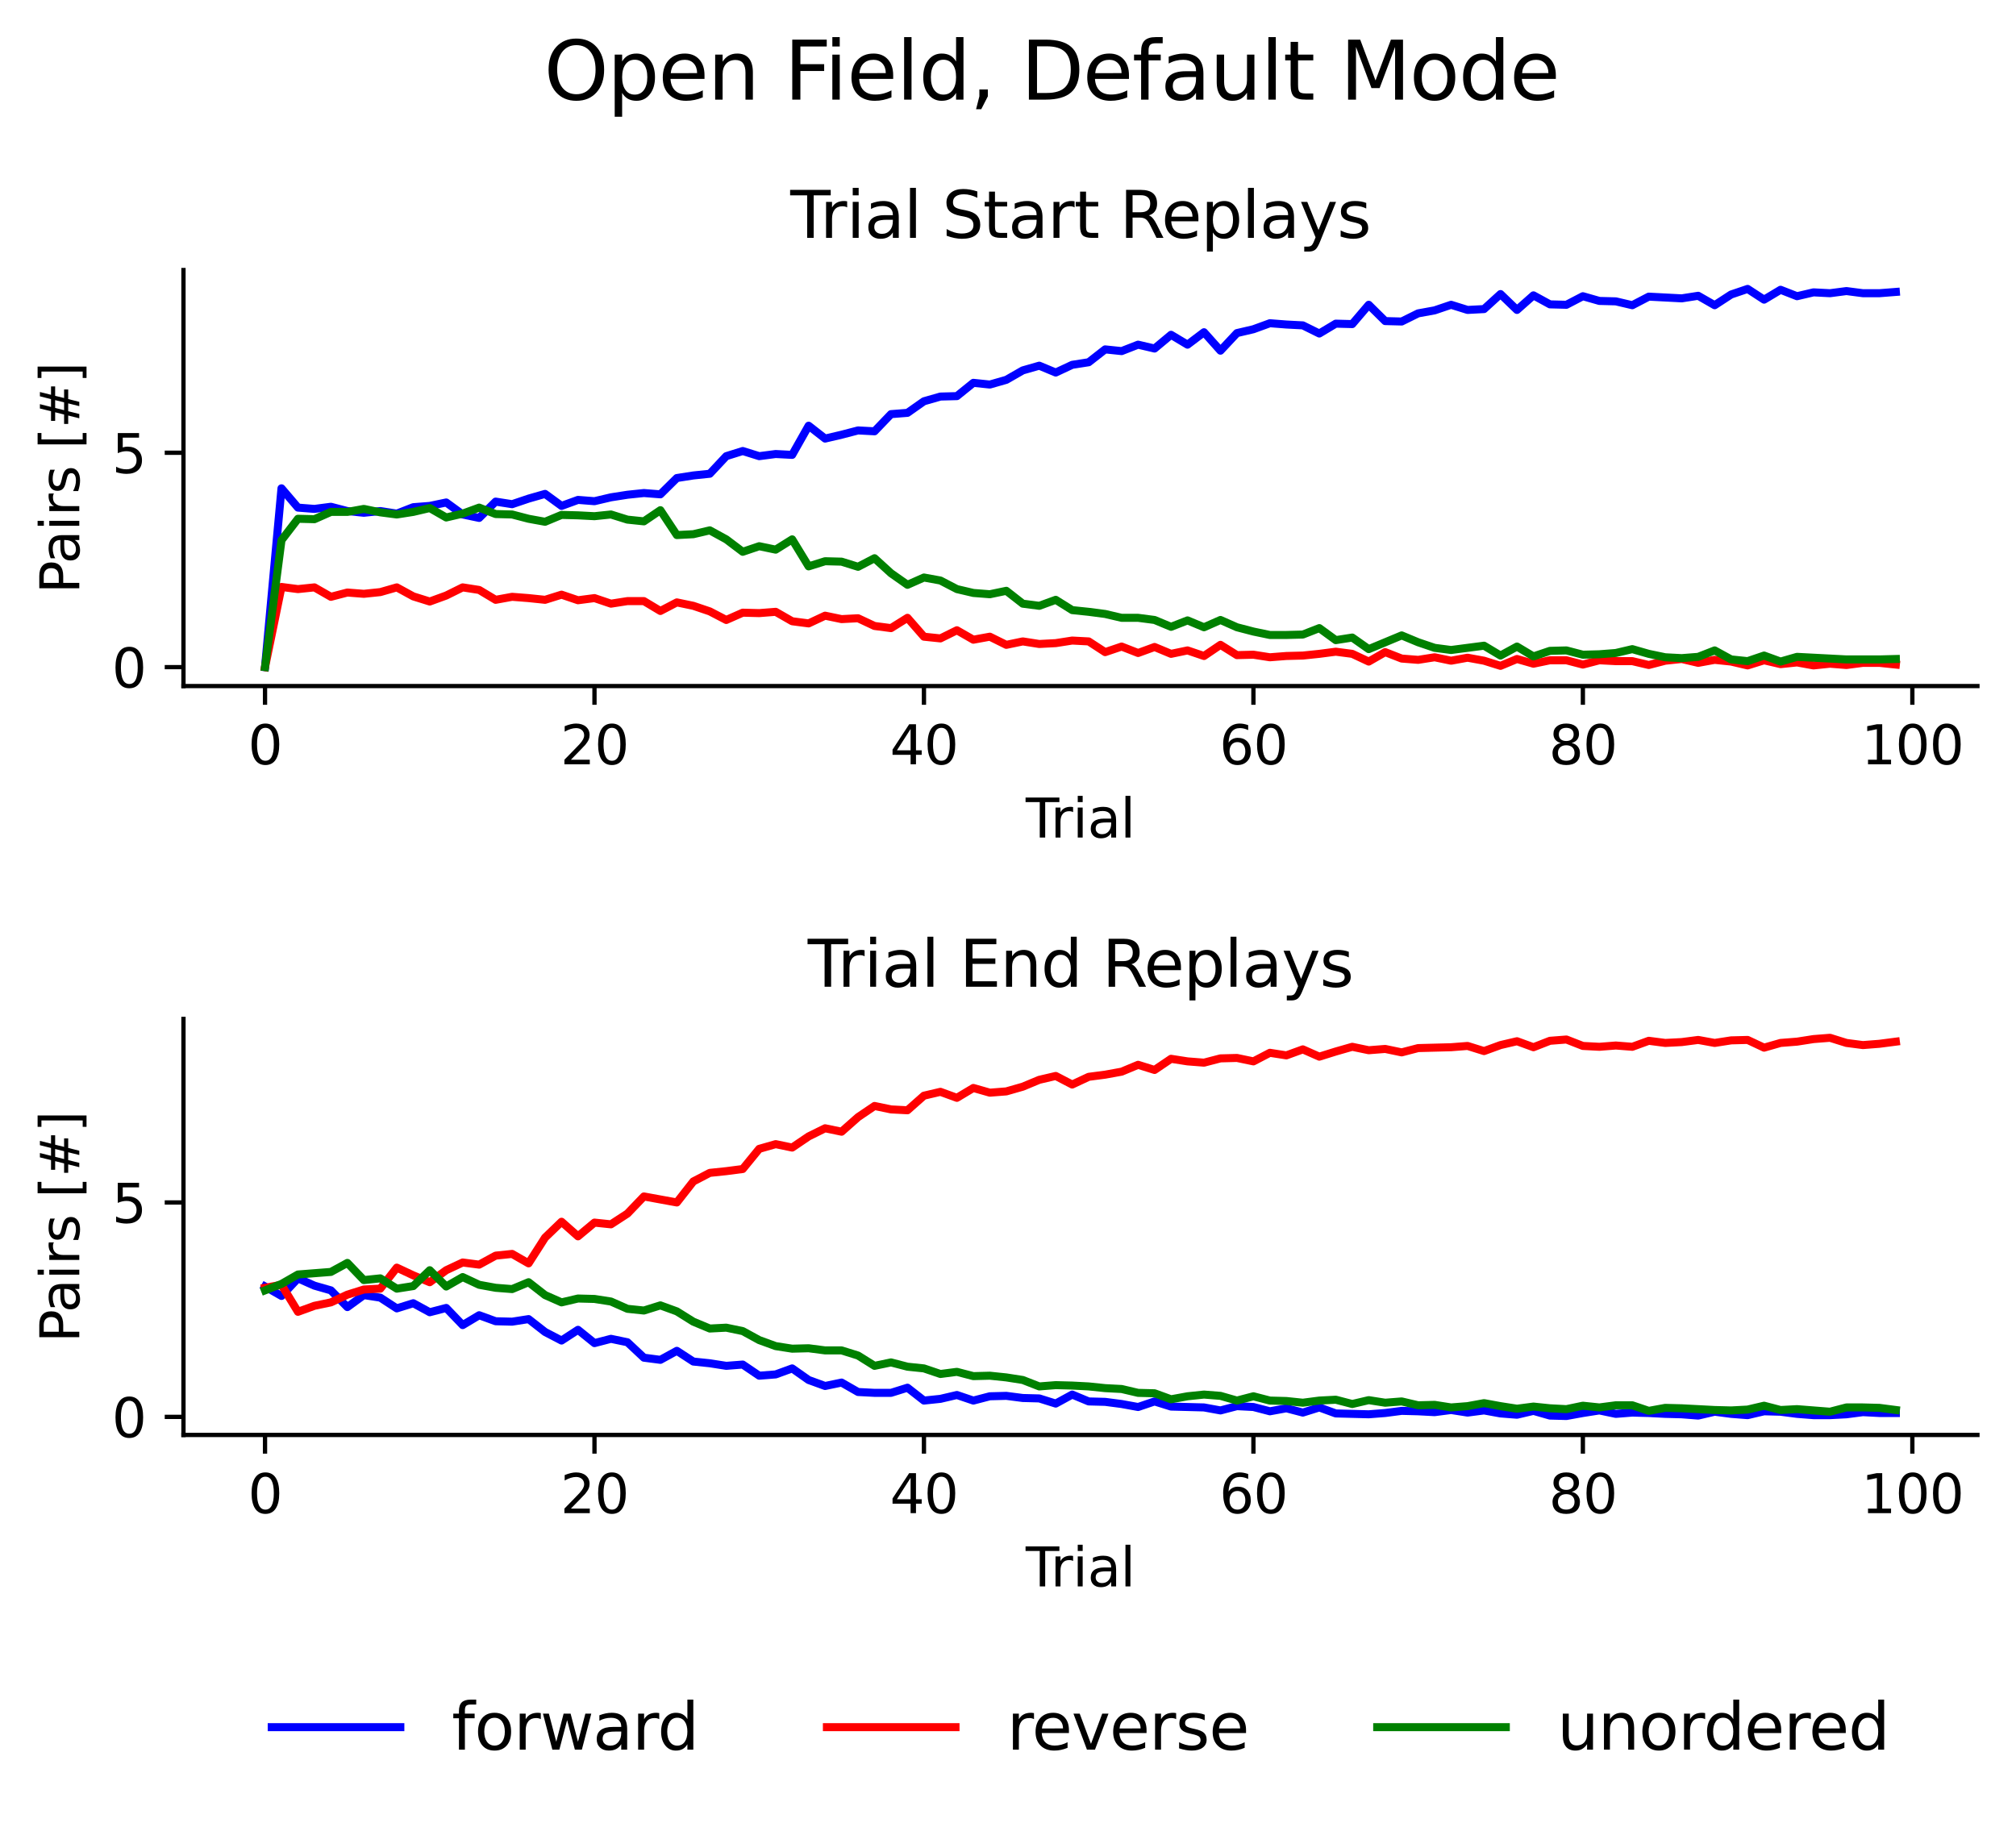 <?xml version="1.0" encoding="utf-8" standalone="no"?>
<!DOCTYPE svg PUBLIC "-//W3C//DTD SVG 1.1//EN"
  "http://www.w3.org/Graphics/SVG/1.1/DTD/svg11.dtd">
<svg height="341.082pt" version="1.1" viewBox="0 0 376.241 341.082" width="376.241pt" xmlns="http://www.w3.org/2000/svg" xmlns:xlink="http://www.w3.org/1999/xlink">
 <defs>
  <style type="text/css">*{stroke-linecap:butt;stroke-linejoin:round;}</style>
 </defs>
 <g id="figure_1">
  <g id="patch_1">
   <path d="M 0 341.082 
L 376.241 341.082 
L 376.241 0 
L 0 0 
z
" style="fill:none;"/>
  </g>
  <g id="axes_1">
   <g id="patch_2">
    <path d="M 34.241 128.057 
L 369.041 128.057 
L 369.041 50.4 
L 34.241 50.4 
z
" style="fill:none;"/>
   </g>
   <g id="matplotlib.axis_1">
    <g id="xtick_1">
     <g id="line2d_1">
      <defs>
       <path d="M 0 0 
L 0 3.5 
" id="m086c595d32" style="stroke:#000000;stroke-width:0.8;"/>
      </defs>
      <g>
       <use style="stroke:#000000;stroke-width:0.8;" x="49.459" xlink:href="#m086c595d32" y="128.057"/>
      </g>
     </g>
     <g id="text_1">
      <!-- 0 -->
      <g transform="translate(46.278 142.656)scale(0.1 -0.1)">
       <defs>
        <path d="M 2034 4250 
Q 1547 4250 1301 3770 
Q 1056 3291 1056 2328 
Q 1056 1369 1301 889 
Q 1547 409 2034 409 
Q 2525 409 2770 889 
Q 3016 1369 3016 2328 
Q 3016 3291 2770 3770 
Q 2525 4250 2034 4250 
z
M 2034 4750 
Q 2819 4750 3233 4129 
Q 3647 3509 3647 2328 
Q 3647 1150 3233 529 
Q 2819 -91 2034 -91 
Q 1250 -91 836 529 
Q 422 1150 422 2328 
Q 422 3509 836 4129 
Q 1250 4750 2034 4750 
z
" id="DejaVuSans-30" transform="scale(0.016)"/>
       </defs>
       <use xlink:href="#DejaVuSans-30"/>
      </g>
     </g>
    </g>
    <g id="xtick_2">
     <g id="line2d_2">
      <g>
       <use style="stroke:#000000;stroke-width:0.8;" x="110.946" xlink:href="#m086c595d32" y="128.057"/>
      </g>
     </g>
     <g id="text_2">
      <!-- 20 -->
      <g transform="translate(104.584 142.656)scale(0.1 -0.1)">
       <defs>
        <path d="M 1228 531 
L 3431 531 
L 3431 0 
L 469 0 
L 469 531 
Q 828 903 1448 1529 
Q 2069 2156 2228 2338 
Q 2531 2678 2651 2914 
Q 2772 3150 2772 3378 
Q 2772 3750 2511 3984 
Q 2250 4219 1831 4219 
Q 1534 4219 1204 4116 
Q 875 4013 500 3803 
L 500 4441 
Q 881 4594 1212 4672 
Q 1544 4750 1819 4750 
Q 2544 4750 2975 4387 
Q 3406 4025 3406 3419 
Q 3406 3131 3298 2873 
Q 3191 2616 2906 2266 
Q 2828 2175 2409 1742 
Q 1991 1309 1228 531 
z
" id="DejaVuSans-32" transform="scale(0.016)"/>
       </defs>
       <use xlink:href="#DejaVuSans-32"/>
       <use x="63.623" xlink:href="#DejaVuSans-30"/>
      </g>
     </g>
    </g>
    <g id="xtick_3">
     <g id="line2d_3">
      <g>
       <use style="stroke:#000000;stroke-width:0.8;" x="172.434" xlink:href="#m086c595d32" y="128.057"/>
      </g>
     </g>
     <g id="text_3">
      <!-- 40 -->
      <g transform="translate(166.072 142.656)scale(0.1 -0.1)">
       <defs>
        <path d="M 2419 4116 
L 825 1625 
L 2419 1625 
L 2419 4116 
z
M 2253 4666 
L 3047 4666 
L 3047 1625 
L 3713 1625 
L 3713 1100 
L 3047 1100 
L 3047 0 
L 2419 0 
L 2419 1100 
L 313 1100 
L 313 1709 
L 2253 4666 
z
" id="DejaVuSans-34" transform="scale(0.016)"/>
       </defs>
       <use xlink:href="#DejaVuSans-34"/>
       <use x="63.623" xlink:href="#DejaVuSans-30"/>
      </g>
     </g>
    </g>
    <g id="xtick_4">
     <g id="line2d_4">
      <g>
       <use style="stroke:#000000;stroke-width:0.8;" x="233.922" xlink:href="#m086c595d32" y="128.057"/>
      </g>
     </g>
     <g id="text_4">
      <!-- 60 -->
      <g transform="translate(227.559 142.656)scale(0.1 -0.1)">
       <defs>
        <path d="M 2113 2584 
Q 1688 2584 1439 2293 
Q 1191 2003 1191 1497 
Q 1191 994 1439 701 
Q 1688 409 2113 409 
Q 2538 409 2786 701 
Q 3034 994 3034 1497 
Q 3034 2003 2786 2293 
Q 2538 2584 2113 2584 
z
M 3366 4563 
L 3366 3988 
Q 3128 4100 2886 4159 
Q 2644 4219 2406 4219 
Q 1781 4219 1451 3797 
Q 1122 3375 1075 2522 
Q 1259 2794 1537 2939 
Q 1816 3084 2150 3084 
Q 2853 3084 3261 2657 
Q 3669 2231 3669 1497 
Q 3669 778 3244 343 
Q 2819 -91 2113 -91 
Q 1303 -91 875 529 
Q 447 1150 447 2328 
Q 447 3434 972 4092 
Q 1497 4750 2381 4750 
Q 2619 4750 2861 4703 
Q 3103 4656 3366 4563 
z
" id="DejaVuSans-36" transform="scale(0.016)"/>
       </defs>
       <use xlink:href="#DejaVuSans-36"/>
       <use x="63.623" xlink:href="#DejaVuSans-30"/>
      </g>
     </g>
    </g>
    <g id="xtick_5">
     <g id="line2d_5">
      <g>
       <use style="stroke:#000000;stroke-width:0.8;" x="295.409" xlink:href="#m086c595d32" y="128.057"/>
      </g>
     </g>
     <g id="text_5">
      <!-- 80 -->
      <g transform="translate(289.047 142.656)scale(0.1 -0.1)">
       <defs>
        <path d="M 2034 2216 
Q 1584 2216 1326 1975 
Q 1069 1734 1069 1313 
Q 1069 891 1326 650 
Q 1584 409 2034 409 
Q 2484 409 2743 651 
Q 3003 894 3003 1313 
Q 3003 1734 2745 1975 
Q 2488 2216 2034 2216 
z
M 1403 2484 
Q 997 2584 770 2862 
Q 544 3141 544 3541 
Q 544 4100 942 4425 
Q 1341 4750 2034 4750 
Q 2731 4750 3128 4425 
Q 3525 4100 3525 3541 
Q 3525 3141 3298 2862 
Q 3072 2584 2669 2484 
Q 3125 2378 3379 2068 
Q 3634 1759 3634 1313 
Q 3634 634 3220 271 
Q 2806 -91 2034 -91 
Q 1263 -91 848 271 
Q 434 634 434 1313 
Q 434 1759 690 2068 
Q 947 2378 1403 2484 
z
M 1172 3481 
Q 1172 3119 1398 2916 
Q 1625 2713 2034 2713 
Q 2441 2713 2670 2916 
Q 2900 3119 2900 3481 
Q 2900 3844 2670 4047 
Q 2441 4250 2034 4250 
Q 1625 4250 1398 4047 
Q 1172 3844 1172 3481 
z
" id="DejaVuSans-38" transform="scale(0.016)"/>
       </defs>
       <use xlink:href="#DejaVuSans-38"/>
       <use x="63.623" xlink:href="#DejaVuSans-30"/>
      </g>
     </g>
    </g>
    <g id="xtick_6">
     <g id="line2d_6">
      <g>
       <use style="stroke:#000000;stroke-width:0.8;" x="356.897" xlink:href="#m086c595d32" y="128.057"/>
      </g>
     </g>
     <g id="text_6">
      <!-- 100 -->
      <g transform="translate(347.353 142.656)scale(0.1 -0.1)">
       <defs>
        <path d="M 794 531 
L 1825 531 
L 1825 4091 
L 703 3866 
L 703 4441 
L 1819 4666 
L 2450 4666 
L 2450 531 
L 3481 531 
L 3481 0 
L 794 0 
L 794 531 
z
" id="DejaVuSans-31" transform="scale(0.016)"/>
       </defs>
       <use xlink:href="#DejaVuSans-31"/>
       <use x="63.623" xlink:href="#DejaVuSans-30"/>
       <use x="127.246" xlink:href="#DejaVuSans-30"/>
      </g>
     </g>
    </g>
    <g id="text_7">
     <!-- Trial -->
     <g transform="translate(191.427 156.334)scale(0.1 -0.1)">
      <defs>
       <path d="M -19 4666 
L 3928 4666 
L 3928 4134 
L 2272 4134 
L 2272 0 
L 1638 0 
L 1638 4134 
L -19 4134 
L -19 4666 
z
" id="DejaVuSans-54" transform="scale(0.016)"/>
       <path d="M 2631 2963 
Q 2534 3019 2420 3045 
Q 2306 3072 2169 3072 
Q 1681 3072 1420 2755 
Q 1159 2438 1159 1844 
L 1159 0 
L 581 0 
L 581 3500 
L 1159 3500 
L 1159 2956 
Q 1341 3275 1631 3429 
Q 1922 3584 2338 3584 
Q 2397 3584 2469 3576 
Q 2541 3569 2628 3553 
L 2631 2963 
z
" id="DejaVuSans-72" transform="scale(0.016)"/>
       <path d="M 603 3500 
L 1178 3500 
L 1178 0 
L 603 0 
L 603 3500 
z
M 603 4863 
L 1178 4863 
L 1178 4134 
L 603 4134 
L 603 4863 
z
" id="DejaVuSans-69" transform="scale(0.016)"/>
       <path d="M 2194 1759 
Q 1497 1759 1228 1600 
Q 959 1441 959 1056 
Q 959 750 1161 570 
Q 1363 391 1709 391 
Q 2188 391 2477 730 
Q 2766 1069 2766 1631 
L 2766 1759 
L 2194 1759 
z
M 3341 1997 
L 3341 0 
L 2766 0 
L 2766 531 
Q 2569 213 2275 61 
Q 1981 -91 1556 -91 
Q 1019 -91 701 211 
Q 384 513 384 1019 
Q 384 1609 779 1909 
Q 1175 2209 1959 2209 
L 2766 2209 
L 2766 2266 
Q 2766 2663 2505 2880 
Q 2244 3097 1772 3097 
Q 1472 3097 1187 3025 
Q 903 2953 641 2809 
L 641 3341 
Q 956 3463 1253 3523 
Q 1550 3584 1831 3584 
Q 2591 3584 2966 3190 
Q 3341 2797 3341 1997 
z
" id="DejaVuSans-61" transform="scale(0.016)"/>
       <path d="M 603 4863 
L 1178 4863 
L 1178 0 
L 603 0 
L 603 4863 
z
" id="DejaVuSans-6c" transform="scale(0.016)"/>
      </defs>
      <use xlink:href="#DejaVuSans-54"/>
      <use x="46.334" xlink:href="#DejaVuSans-72"/>
      <use x="87.447" xlink:href="#DejaVuSans-69"/>
      <use x="115.23" xlink:href="#DejaVuSans-61"/>
      <use x="176.51" xlink:href="#DejaVuSans-6c"/>
     </g>
    </g>
   </g>
   <g id="matplotlib.axis_2">
    <g id="ytick_1">
     <g id="line2d_7">
      <defs>
       <path d="M 0 0 
L -3.5 0 
" id="m90ceb76826" style="stroke:#000000;stroke-width:0.8;"/>
      </defs>
      <g>
       <use style="stroke:#000000;stroke-width:0.8;" x="34.241" xlink:href="#m90ceb76826" y="124.527"/>
      </g>
     </g>
     <g id="text_8">
      <!-- 0 -->
      <g transform="translate(20.878 128.326)scale(0.1 -0.1)">
       <use xlink:href="#DejaVuSans-30"/>
      </g>
     </g>
    </g>
    <g id="ytick_2">
     <g id="line2d_8">
      <g>
       <use style="stroke:#000000;stroke-width:0.8;" x="34.241" xlink:href="#m90ceb76826" y="84.506"/>
      </g>
     </g>
     <g id="text_9">
      <!-- 5 -->
      <g transform="translate(20.878 88.305)scale(0.1 -0.1)">
       <defs>
        <path d="M 691 4666 
L 3169 4666 
L 3169 4134 
L 1269 4134 
L 1269 2991 
Q 1406 3038 1543 3061 
Q 1681 3084 1819 3084 
Q 2600 3084 3056 2656 
Q 3513 2228 3513 1497 
Q 3513 744 3044 326 
Q 2575 -91 1722 -91 
Q 1428 -91 1123 -41 
Q 819 9 494 109 
L 494 744 
Q 775 591 1075 516 
Q 1375 441 1709 441 
Q 2250 441 2565 725 
Q 2881 1009 2881 1497 
Q 2881 1984 2565 2268 
Q 2250 2553 1709 2553 
Q 1456 2553 1204 2497 
Q 953 2441 691 2322 
L 691 4666 
z
" id="DejaVuSans-35" transform="scale(0.016)"/>
       </defs>
       <use xlink:href="#DejaVuSans-35"/>
      </g>
     </g>
    </g>
    <g id="text_10">
     <!-- Pairs [#] -->
     <g transform="translate(14.798 110.812)rotate(-90)scale(0.1 -0.1)">
      <defs>
       <path d="M 1259 4147 
L 1259 2394 
L 2053 2394 
Q 2494 2394 2734 2622 
Q 2975 2850 2975 3272 
Q 2975 3691 2734 3919 
Q 2494 4147 2053 4147 
L 1259 4147 
z
M 628 4666 
L 2053 4666 
Q 2838 4666 3239 4311 
Q 3641 3956 3641 3272 
Q 3641 2581 3239 2228 
Q 2838 1875 2053 1875 
L 1259 1875 
L 1259 0 
L 628 0 
L 628 4666 
z
" id="DejaVuSans-50" transform="scale(0.016)"/>
       <path d="M 2834 3397 
L 2834 2853 
Q 2591 2978 2328 3040 
Q 2066 3103 1784 3103 
Q 1356 3103 1142 2972 
Q 928 2841 928 2578 
Q 928 2378 1081 2264 
Q 1234 2150 1697 2047 
L 1894 2003 
Q 2506 1872 2764 1633 
Q 3022 1394 3022 966 
Q 3022 478 2636 193 
Q 2250 -91 1575 -91 
Q 1294 -91 989 -36 
Q 684 19 347 128 
L 347 722 
Q 666 556 975 473 
Q 1284 391 1588 391 
Q 1994 391 2212 530 
Q 2431 669 2431 922 
Q 2431 1156 2273 1281 
Q 2116 1406 1581 1522 
L 1381 1569 
Q 847 1681 609 1914 
Q 372 2147 372 2553 
Q 372 3047 722 3315 
Q 1072 3584 1716 3584 
Q 2034 3584 2315 3537 
Q 2597 3491 2834 3397 
z
" id="DejaVuSans-73" transform="scale(0.016)"/>
       <path id="DejaVuSans-20" transform="scale(0.016)"/>
       <path d="M 550 4863 
L 1875 4863 
L 1875 4416 
L 1125 4416 
L 1125 -397 
L 1875 -397 
L 1875 -844 
L 550 -844 
L 550 4863 
z
" id="DejaVuSans-5b" transform="scale(0.016)"/>
       <path d="M 3272 2816 
L 2363 2816 
L 2100 1772 
L 3016 1772 
L 3272 2816 
z
M 2803 4594 
L 2478 3297 
L 3391 3297 
L 3719 4594 
L 4219 4594 
L 3897 3297 
L 4872 3297 
L 4872 2816 
L 3775 2816 
L 3519 1772 
L 4513 1772 
L 4513 1294 
L 3397 1294 
L 3072 0 
L 2572 0 
L 2894 1294 
L 1978 1294 
L 1656 0 
L 1153 0 
L 1478 1294 
L 494 1294 
L 494 1772 
L 1594 1772 
L 1856 2816 
L 850 2816 
L 850 3297 
L 1978 3297 
L 2297 4594 
L 2803 4594 
z
" id="DejaVuSans-23" transform="scale(0.016)"/>
       <path d="M 1947 4863 
L 1947 -844 
L 622 -844 
L 622 -397 
L 1369 -397 
L 1369 4416 
L 622 4416 
L 622 4863 
L 1947 4863 
z
" id="DejaVuSans-5d" transform="scale(0.016)"/>
      </defs>
      <use xlink:href="#DejaVuSans-50"/>
      <use x="55.803" xlink:href="#DejaVuSans-61"/>
      <use x="117.082" xlink:href="#DejaVuSans-69"/>
      <use x="144.865" xlink:href="#DejaVuSans-72"/>
      <use x="185.979" xlink:href="#DejaVuSans-73"/>
      <use x="238.078" xlink:href="#DejaVuSans-20"/>
      <use x="269.865" xlink:href="#DejaVuSans-5b"/>
      <use x="308.879" xlink:href="#DejaVuSans-23"/>
      <use x="392.668" xlink:href="#DejaVuSans-5d"/>
     </g>
    </g>
   </g>
   <g id="line2d_9">
    <path clip-path="url(#peb9947baed)" d="M 49.459 124.527 
L 52.533 91.15 
L 55.608 94.751 
L 58.682 94.992 
L 61.756 94.591 
L 64.831 95.392 
L 67.905 95.712 
L 70.979 95.392 
L 74.054 95.872 
L 77.128 94.671 
L 80.203 94.431 
L 83.277 93.791 
L 86.351 96.032 
L 89.426 96.673 
L 92.5 93.631 
L 95.575 94.111 
L 98.649 93.071 
L 101.723 92.19 
L 104.798 94.431 
L 107.872 93.311 
L 110.946 93.551 
L 114.021 92.83 
L 117.095 92.35 
L 120.17 92.03 
L 123.244 92.27 
L 126.318 89.229 
L 129.393 88.748 
L 132.467 88.428 
L 135.541 85.146 
L 138.616 84.186 
L 141.69 85.146 
L 144.765 84.746 
L 147.839 84.906 
L 150.913 79.463 
L 153.988 81.865 
L 157.062 81.144 
L 160.136 80.344 
L 163.211 80.504 
L 166.285 77.302 
L 169.36 77.062 
L 172.434 74.901 
L 175.508 74.021 
L 178.583 73.94 
L 181.657 71.459 
L 184.732 71.779 
L 187.806 70.899 
L 190.88 69.138 
L 193.955 68.257 
L 197.029 69.538 
L 200.103 68.097 
L 203.178 67.617 
L 206.252 65.216 
L 209.327 65.536 
L 212.401 64.335 
L 215.475 65.056 
L 218.55 62.494 
L 221.624 64.335 
L 224.698 62.014 
L 227.773 65.456 
L 230.847 62.174 
L 233.922 61.454 
L 236.996 60.333 
L 240.07 60.573 
L 243.145 60.733 
L 246.219 62.254 
L 249.294 60.413 
L 252.368 60.493 
L 255.442 56.891 
L 258.517 59.933 
L 261.591 60.013 
L 264.665 58.492 
L 267.74 57.932 
L 270.814 56.891 
L 273.889 57.852 
L 276.963 57.692 
L 280.037 54.89 
L 283.112 57.852 
L 286.186 55.131 
L 289.26 56.811 
L 292.335 56.891 
L 295.409 55.291 
L 298.484 56.171 
L 301.558 56.251 
L 304.632 56.971 
L 307.707 55.371 
L 310.781 55.531 
L 313.856 55.691 
L 316.93 55.211 
L 320.004 56.971 
L 323.079 54.97 
L 326.153 53.93 
L 329.227 55.931 
L 332.302 54.09 
L 335.376 55.291 
L 338.451 54.57 
L 341.525 54.73 
L 344.599 54.33 
L 347.674 54.73 
L 350.748 54.73 
L 353.822 54.49 
" style="fill:none;stroke:#0000ff;stroke-linecap:square;stroke-width:1.5;"/>
   </g>
   <g id="line2d_10">
    <path clip-path="url(#peb9947baed)" d="M 49.459 124.527 
L 52.533 109.559 
L 55.608 109.96 
L 58.682 109.639 
L 61.756 111.4 
L 64.831 110.6 
L 67.905 110.84 
L 70.979 110.52 
L 74.054 109.639 
L 77.128 111.32 
L 80.203 112.281 
L 83.277 111.16 
L 86.351 109.639 
L 89.426 110.12 
L 92.5 111.961 
L 95.575 111.4 
L 98.649 111.64 
L 101.723 111.961 
L 104.798 111 
L 107.872 112.041 
L 110.946 111.64 
L 114.021 112.681 
L 117.095 112.201 
L 120.17 112.201 
L 123.244 114.042 
L 126.318 112.441 
L 129.393 113.081 
L 132.467 114.122 
L 135.541 115.723 
L 138.616 114.362 
L 141.69 114.442 
L 144.765 114.202 
L 147.839 115.963 
L 150.913 116.363 
L 153.988 114.922 
L 157.062 115.563 
L 160.136 115.402 
L 163.211 116.843 
L 166.285 117.243 
L 169.36 115.322 
L 172.434 118.844 
L 175.508 119.164 
L 178.583 117.644 
L 181.657 119.405 
L 184.732 118.844 
L 187.806 120.365 
L 190.88 119.725 
L 193.955 120.205 
L 197.029 120.045 
L 200.103 119.565 
L 203.178 119.725 
L 206.252 121.726 
L 209.327 120.685 
L 212.401 121.886 
L 215.475 120.765 
L 218.55 122.046 
L 221.624 121.406 
L 224.698 122.446 
L 227.773 120.365 
L 230.847 122.286 
L 233.922 122.206 
L 236.996 122.686 
L 240.07 122.446 
L 243.145 122.366 
L 246.219 122.046 
L 249.294 121.646 
L 252.368 122.046 
L 255.442 123.487 
L 258.517 121.726 
L 261.591 122.926 
L 264.665 123.167 
L 267.74 122.686 
L 270.814 123.327 
L 273.889 122.766 
L 276.963 123.327 
L 280.037 124.287 
L 283.112 123.006 
L 286.186 123.887 
L 289.26 123.247 
L 292.335 123.247 
L 295.409 124.047 
L 298.484 123.247 
L 301.558 123.407 
L 304.632 123.407 
L 307.707 124.127 
L 310.781 123.327 
L 313.856 123.006 
L 316.93 123.727 
L 320.004 123.167 
L 323.079 123.487 
L 326.153 124.207 
L 329.227 123.247 
L 332.302 123.967 
L 335.376 123.647 
L 338.451 124.207 
L 341.525 123.887 
L 344.599 124.127 
L 347.674 123.727 
L 350.748 123.727 
L 353.822 124.047 
" style="fill:none;stroke:#ff0000;stroke-linecap:square;stroke-width:1.5;"/>
   </g>
   <g id="line2d_11">
    <path clip-path="url(#peb9947baed)" d="M 49.459 124.527 
L 52.533 100.835 
L 55.608 96.833 
L 58.682 96.913 
L 61.756 95.552 
L 64.831 95.552 
L 67.905 94.992 
L 70.979 95.632 
L 74.054 96.032 
L 77.128 95.552 
L 80.203 94.832 
L 83.277 96.592 
L 86.351 95.872 
L 89.426 94.751 
L 92.5 95.952 
L 95.575 96.032 
L 98.649 96.833 
L 101.723 97.393 
L 104.798 96.112 
L 107.872 96.192 
L 110.946 96.352 
L 114.021 96.032 
L 117.095 96.993 
L 120.17 97.313 
L 123.244 95.232 
L 126.318 99.874 
L 129.393 99.714 
L 132.467 98.994 
L 135.541 100.675 
L 138.616 102.996 
L 141.69 101.955 
L 144.765 102.596 
L 147.839 100.675 
L 150.913 105.717 
L 153.988 104.757 
L 157.062 104.837 
L 160.136 105.797 
L 163.211 104.197 
L 166.285 106.998 
L 169.36 109.159 
L 172.434 107.798 
L 175.508 108.359 
L 178.583 109.96 
L 181.657 110.68 
L 184.732 110.92 
L 187.806 110.28 
L 190.88 112.681 
L 193.955 113.081 
L 197.029 111.961 
L 200.103 113.882 
L 203.178 114.202 
L 206.252 114.602 
L 209.327 115.322 
L 212.401 115.322 
L 215.475 115.723 
L 218.55 117.003 
L 221.624 115.803 
L 224.698 117.083 
L 227.773 115.723 
L 230.847 117.083 
L 233.922 117.884 
L 236.996 118.524 
L 240.07 118.524 
L 243.145 118.444 
L 246.219 117.243 
L 249.294 119.485 
L 252.368 119.004 
L 255.442 121.165 
L 258.517 119.885 
L 261.591 118.604 
L 264.665 119.885 
L 267.74 120.925 
L 270.814 121.326 
L 273.889 120.925 
L 276.963 120.525 
L 280.037 122.366 
L 283.112 120.685 
L 286.186 122.526 
L 289.26 121.486 
L 292.335 121.406 
L 295.409 122.206 
L 298.484 122.126 
L 301.558 121.886 
L 304.632 121.165 
L 307.707 122.046 
L 310.781 122.686 
L 313.856 122.846 
L 316.93 122.606 
L 320.004 121.406 
L 323.079 123.087 
L 326.153 123.407 
L 329.227 122.366 
L 332.302 123.487 
L 335.376 122.606 
L 338.451 122.766 
L 341.525 122.926 
L 344.599 123.087 
L 347.674 123.087 
L 350.748 123.087 
L 353.822 123.006 
" style="fill:none;stroke:#008000;stroke-linecap:square;stroke-width:1.5;"/>
   </g>
   <g id="patch_3">
    <path d="M 34.241 128.057 
L 34.241 50.4 
" style="fill:none;stroke:#000000;stroke-linecap:square;stroke-linejoin:miter;stroke-width:0.8;"/>
   </g>
   <g id="patch_4">
    <path d="M 34.241 128.057 
L 369.041 128.057 
" style="fill:none;stroke:#000000;stroke-linecap:square;stroke-linejoin:miter;stroke-width:0.8;"/>
   </g>
   <g id="text_11">
    <!-- Trial Start Replays -->
    <g transform="translate(147.493 44.4)scale(0.12 -0.12)">
     <defs>
      <path d="M 3425 4513 
L 3425 3897 
Q 3066 4069 2747 4153 
Q 2428 4238 2131 4238 
Q 1616 4238 1336 4038 
Q 1056 3838 1056 3469 
Q 1056 3159 1242 3001 
Q 1428 2844 1947 2747 
L 2328 2669 
Q 3034 2534 3370 2195 
Q 3706 1856 3706 1288 
Q 3706 609 3251 259 
Q 2797 -91 1919 -91 
Q 1588 -91 1214 -16 
Q 841 59 441 206 
L 441 856 
Q 825 641 1194 531 
Q 1563 422 1919 422 
Q 2459 422 2753 634 
Q 3047 847 3047 1241 
Q 3047 1584 2836 1778 
Q 2625 1972 2144 2069 
L 1759 2144 
Q 1053 2284 737 2584 
Q 422 2884 422 3419 
Q 422 4038 858 4394 
Q 1294 4750 2059 4750 
Q 2388 4750 2728 4690 
Q 3069 4631 3425 4513 
z
" id="DejaVuSans-53" transform="scale(0.016)"/>
      <path d="M 1172 4494 
L 1172 3500 
L 2356 3500 
L 2356 3053 
L 1172 3053 
L 1172 1153 
Q 1172 725 1289 603 
Q 1406 481 1766 481 
L 2356 481 
L 2356 0 
L 1766 0 
Q 1100 0 847 248 
Q 594 497 594 1153 
L 594 3053 
L 172 3053 
L 172 3500 
L 594 3500 
L 594 4494 
L 1172 4494 
z
" id="DejaVuSans-74" transform="scale(0.016)"/>
      <path d="M 2841 2188 
Q 3044 2119 3236 1894 
Q 3428 1669 3622 1275 
L 4263 0 
L 3584 0 
L 2988 1197 
Q 2756 1666 2539 1819 
Q 2322 1972 1947 1972 
L 1259 1972 
L 1259 0 
L 628 0 
L 628 4666 
L 2053 4666 
Q 2853 4666 3247 4331 
Q 3641 3997 3641 3322 
Q 3641 2881 3436 2590 
Q 3231 2300 2841 2188 
z
M 1259 4147 
L 1259 2491 
L 2053 2491 
Q 2509 2491 2742 2702 
Q 2975 2913 2975 3322 
Q 2975 3731 2742 3939 
Q 2509 4147 2053 4147 
L 1259 4147 
z
" id="DejaVuSans-52" transform="scale(0.016)"/>
      <path d="M 3597 1894 
L 3597 1613 
L 953 1613 
Q 991 1019 1311 708 
Q 1631 397 2203 397 
Q 2534 397 2845 478 
Q 3156 559 3463 722 
L 3463 178 
Q 3153 47 2828 -22 
Q 2503 -91 2169 -91 
Q 1331 -91 842 396 
Q 353 884 353 1716 
Q 353 2575 817 3079 
Q 1281 3584 2069 3584 
Q 2775 3584 3186 3129 
Q 3597 2675 3597 1894 
z
M 3022 2063 
Q 3016 2534 2758 2815 
Q 2500 3097 2075 3097 
Q 1594 3097 1305 2825 
Q 1016 2553 972 2059 
L 3022 2063 
z
" id="DejaVuSans-65" transform="scale(0.016)"/>
      <path d="M 1159 525 
L 1159 -1331 
L 581 -1331 
L 581 3500 
L 1159 3500 
L 1159 2969 
Q 1341 3281 1617 3432 
Q 1894 3584 2278 3584 
Q 2916 3584 3314 3078 
Q 3713 2572 3713 1747 
Q 3713 922 3314 415 
Q 2916 -91 2278 -91 
Q 1894 -91 1617 61 
Q 1341 213 1159 525 
z
M 3116 1747 
Q 3116 2381 2855 2742 
Q 2594 3103 2138 3103 
Q 1681 3103 1420 2742 
Q 1159 2381 1159 1747 
Q 1159 1113 1420 752 
Q 1681 391 2138 391 
Q 2594 391 2855 752 
Q 3116 1113 3116 1747 
z
" id="DejaVuSans-70" transform="scale(0.016)"/>
      <path d="M 2059 -325 
Q 1816 -950 1584 -1140 
Q 1353 -1331 966 -1331 
L 506 -1331 
L 506 -850 
L 844 -850 
Q 1081 -850 1212 -737 
Q 1344 -625 1503 -206 
L 1606 56 
L 191 3500 
L 800 3500 
L 1894 763 
L 2988 3500 
L 3597 3500 
L 2059 -325 
z
" id="DejaVuSans-79" transform="scale(0.016)"/>
     </defs>
     <use xlink:href="#DejaVuSans-54"/>
     <use x="46.334" xlink:href="#DejaVuSans-72"/>
     <use x="87.447" xlink:href="#DejaVuSans-69"/>
     <use x="115.23" xlink:href="#DejaVuSans-61"/>
     <use x="176.51" xlink:href="#DejaVuSans-6c"/>
     <use x="204.293" xlink:href="#DejaVuSans-20"/>
     <use x="236.08" xlink:href="#DejaVuSans-53"/>
     <use x="299.557" xlink:href="#DejaVuSans-74"/>
     <use x="338.766" xlink:href="#DejaVuSans-61"/>
     <use x="400.045" xlink:href="#DejaVuSans-72"/>
     <use x="441.158" xlink:href="#DejaVuSans-74"/>
     <use x="480.367" xlink:href="#DejaVuSans-20"/>
     <use x="512.154" xlink:href="#DejaVuSans-52"/>
     <use x="577.137" xlink:href="#DejaVuSans-65"/>
     <use x="638.66" xlink:href="#DejaVuSans-70"/>
     <use x="702.137" xlink:href="#DejaVuSans-6c"/>
     <use x="729.92" xlink:href="#DejaVuSans-61"/>
     <use x="791.199" xlink:href="#DejaVuSans-79"/>
     <use x="850.379" xlink:href="#DejaVuSans-73"/>
    </g>
   </g>
  </g>
  <g id="axes_2">
   <g id="patch_5">
    <path d="M 34.241 267.84 
L 369.041 267.84 
L 369.041 190.183 
L 34.241 190.183 
z
" style="fill:none;"/>
   </g>
   <g id="matplotlib.axis_3">
    <g id="xtick_7">
     <g id="line2d_12">
      <g>
       <use style="stroke:#000000;stroke-width:0.8;" x="49.459" xlink:href="#m086c595d32" y="267.84"/>
      </g>
     </g>
     <g id="text_12">
      <!-- 0 -->
      <g transform="translate(46.278 282.438)scale(0.1 -0.1)">
       <use xlink:href="#DejaVuSans-30"/>
      </g>
     </g>
    </g>
    <g id="xtick_8">
     <g id="line2d_13">
      <g>
       <use style="stroke:#000000;stroke-width:0.8;" x="110.946" xlink:href="#m086c595d32" y="267.84"/>
      </g>
     </g>
     <g id="text_13">
      <!-- 20 -->
      <g transform="translate(104.584 282.438)scale(0.1 -0.1)">
       <use xlink:href="#DejaVuSans-32"/>
       <use x="63.623" xlink:href="#DejaVuSans-30"/>
      </g>
     </g>
    </g>
    <g id="xtick_9">
     <g id="line2d_14">
      <g>
       <use style="stroke:#000000;stroke-width:0.8;" x="172.434" xlink:href="#m086c595d32" y="267.84"/>
      </g>
     </g>
     <g id="text_14">
      <!-- 40 -->
      <g transform="translate(166.072 282.438)scale(0.1 -0.1)">
       <use xlink:href="#DejaVuSans-34"/>
       <use x="63.623" xlink:href="#DejaVuSans-30"/>
      </g>
     </g>
    </g>
    <g id="xtick_10">
     <g id="line2d_15">
      <g>
       <use style="stroke:#000000;stroke-width:0.8;" x="233.922" xlink:href="#m086c595d32" y="267.84"/>
      </g>
     </g>
     <g id="text_15">
      <!-- 60 -->
      <g transform="translate(227.559 282.438)scale(0.1 -0.1)">
       <use xlink:href="#DejaVuSans-36"/>
       <use x="63.623" xlink:href="#DejaVuSans-30"/>
      </g>
     </g>
    </g>
    <g id="xtick_11">
     <g id="line2d_16">
      <g>
       <use style="stroke:#000000;stroke-width:0.8;" x="295.409" xlink:href="#m086c595d32" y="267.84"/>
      </g>
     </g>
     <g id="text_16">
      <!-- 80 -->
      <g transform="translate(289.047 282.438)scale(0.1 -0.1)">
       <use xlink:href="#DejaVuSans-38"/>
       <use x="63.623" xlink:href="#DejaVuSans-30"/>
      </g>
     </g>
    </g>
    <g id="xtick_12">
     <g id="line2d_17">
      <g>
       <use style="stroke:#000000;stroke-width:0.8;" x="356.897" xlink:href="#m086c595d32" y="267.84"/>
      </g>
     </g>
     <g id="text_17">
      <!-- 100 -->
      <g transform="translate(347.353 282.438)scale(0.1 -0.1)">
       <use xlink:href="#DejaVuSans-31"/>
       <use x="63.623" xlink:href="#DejaVuSans-30"/>
       <use x="127.246" xlink:href="#DejaVuSans-30"/>
      </g>
     </g>
    </g>
    <g id="text_18">
     <!-- Trial -->
     <g transform="translate(191.427 296.117)scale(0.1 -0.1)">
      <use xlink:href="#DejaVuSans-54"/>
      <use x="46.334" xlink:href="#DejaVuSans-72"/>
      <use x="87.447" xlink:href="#DejaVuSans-69"/>
      <use x="115.23" xlink:href="#DejaVuSans-61"/>
      <use x="176.51" xlink:href="#DejaVuSans-6c"/>
     </g>
    </g>
   </g>
   <g id="matplotlib.axis_4">
    <g id="ytick_3">
     <g id="line2d_18">
      <g>
       <use style="stroke:#000000;stroke-width:0.8;" x="34.241" xlink:href="#m90ceb76826" y="264.47"/>
      </g>
     </g>
     <g id="text_19">
      <!-- 0 -->
      <g transform="translate(20.878 268.269)scale(0.1 -0.1)">
       <use xlink:href="#DejaVuSans-30"/>
      </g>
     </g>
    </g>
    <g id="ytick_4">
     <g id="line2d_19">
      <g>
       <use style="stroke:#000000;stroke-width:0.8;" x="34.241" xlink:href="#m90ceb76826" y="224.449"/>
      </g>
     </g>
     <g id="text_20">
      <!-- 5 -->
      <g transform="translate(20.878 228.248)scale(0.1 -0.1)">
       <use xlink:href="#DejaVuSans-35"/>
      </g>
     </g>
    </g>
    <g id="text_21">
     <!-- Pairs [#] -->
     <g transform="translate(14.798 250.595)rotate(-90)scale(0.1 -0.1)">
      <use xlink:href="#DejaVuSans-50"/>
      <use x="55.803" xlink:href="#DejaVuSans-61"/>
      <use x="117.082" xlink:href="#DejaVuSans-69"/>
      <use x="144.865" xlink:href="#DejaVuSans-72"/>
      <use x="185.979" xlink:href="#DejaVuSans-73"/>
      <use x="238.078" xlink:href="#DejaVuSans-20"/>
      <use x="269.865" xlink:href="#DejaVuSans-5b"/>
      <use x="308.879" xlink:href="#DejaVuSans-23"/>
      <use x="392.668" xlink:href="#DejaVuSans-5d"/>
     </g>
    </g>
   </g>
   <g id="line2d_20">
    <path clip-path="url(#p54d612f742)" d="M 49.459 240.137 
L 52.533 241.898 
L 55.608 238.617 
L 58.682 239.977 
L 61.756 240.858 
L 64.831 243.979 
L 67.905 241.738 
L 70.979 242.218 
L 74.054 244.219 
L 77.128 243.259 
L 80.203 244.94 
L 83.277 244.139 
L 86.351 247.341 
L 89.426 245.5 
L 92.5 246.621 
L 95.575 246.701 
L 98.649 246.221 
L 101.723 248.622 
L 104.798 250.223 
L 107.872 248.222 
L 110.946 250.703 
L 114.021 249.902 
L 117.095 250.543 
L 120.17 253.424 
L 123.244 253.825 
L 126.318 252.144 
L 129.393 254.145 
L 132.467 254.465 
L 135.541 254.945 
L 138.616 254.705 
L 141.69 256.786 
L 144.765 256.546 
L 147.839 255.425 
L 150.913 257.587 
L 153.988 258.707 
L 157.062 258.067 
L 160.136 259.828 
L 163.211 259.988 
L 166.285 259.988 
L 169.36 259.027 
L 172.434 261.429 
L 175.508 261.108 
L 178.583 260.388 
L 181.657 261.429 
L 184.732 260.628 
L 187.806 260.548 
L 190.88 260.948 
L 193.955 261.028 
L 197.029 261.989 
L 200.103 260.308 
L 203.178 261.589 
L 206.252 261.669 
L 209.327 262.069 
L 212.401 262.629 
L 215.475 261.589 
L 218.55 262.549 
L 221.624 262.629 
L 224.698 262.709 
L 227.773 263.27 
L 230.847 262.469 
L 233.922 262.629 
L 236.996 263.43 
L 240.07 262.869 
L 243.145 263.67 
L 246.219 262.709 
L 249.294 263.83 
L 252.368 263.91 
L 255.442 263.99 
L 258.517 263.75 
L 261.591 263.35 
L 264.665 263.43 
L 267.74 263.59 
L 270.814 263.19 
L 273.889 263.67 
L 276.963 263.27 
L 280.037 263.83 
L 283.112 264.07 
L 286.186 263.35 
L 289.26 264.23 
L 292.335 264.31 
L 295.409 263.75 
L 298.484 263.27 
L 301.558 263.91 
L 304.632 263.67 
L 307.707 263.75 
L 310.781 263.91 
L 313.856 263.99 
L 316.93 264.23 
L 320.004 263.51 
L 323.079 263.91 
L 326.153 264.15 
L 329.227 263.43 
L 332.302 263.51 
L 335.376 263.91 
L 338.451 264.15 
L 341.525 264.15 
L 344.599 263.99 
L 347.674 263.59 
L 350.748 263.75 
L 353.822 263.75 
" style="fill:none;stroke:#0000ff;stroke-linecap:square;stroke-width:1.5;"/>
   </g>
   <g id="line2d_21">
    <path clip-path="url(#p54d612f742)" d="M 49.459 240.377 
L 52.533 239.817 
L 55.608 244.86 
L 58.682 243.739 
L 61.756 243.099 
L 64.831 241.658 
L 67.905 240.698 
L 70.979 240.538 
L 74.054 236.615 
L 77.128 238.056 
L 80.203 239.337 
L 83.277 237.096 
L 86.351 235.655 
L 89.426 236.055 
L 92.5 234.374 
L 95.575 234.054 
L 98.649 235.815 
L 101.723 231.012 
L 104.798 228.051 
L 107.872 230.772 
L 110.946 228.211 
L 114.021 228.531 
L 117.095 226.53 
L 120.17 223.328 
L 123.244 223.889 
L 126.318 224.449 
L 129.393 220.527 
L 132.467 218.926 
L 135.541 218.606 
L 138.616 218.206 
L 141.69 214.444 
L 144.765 213.563 
L 147.839 214.204 
L 150.913 212.122 
L 153.988 210.602 
L 157.062 211.242 
L 160.136 208.521 
L 163.211 206.439 
L 166.285 207.08 
L 169.36 207.24 
L 172.434 204.518 
L 175.508 203.798 
L 178.583 204.919 
L 181.657 203.078 
L 184.732 203.958 
L 187.806 203.718 
L 190.88 202.838 
L 193.955 201.557 
L 197.029 200.837 
L 200.103 202.437 
L 203.178 200.997 
L 206.252 200.596 
L 209.327 200.036 
L 212.401 198.755 
L 215.475 199.716 
L 218.55 197.635 
L 221.624 198.115 
L 224.698 198.355 
L 227.773 197.555 
L 230.847 197.475 
L 233.922 198.115 
L 236.996 196.514 
L 240.07 196.994 
L 243.145 195.874 
L 246.219 197.235 
L 249.294 196.274 
L 252.368 195.394 
L 255.442 196.034 
L 258.517 195.794 
L 261.591 196.434 
L 264.665 195.634 
L 267.74 195.554 
L 270.814 195.474 
L 273.889 195.234 
L 276.963 196.194 
L 280.037 195.073 
L 283.112 194.353 
L 286.186 195.474 
L 289.26 194.273 
L 292.335 194.033 
L 295.409 195.234 
L 298.484 195.394 
L 301.558 195.153 
L 304.632 195.394 
L 307.707 194.273 
L 310.781 194.673 
L 313.856 194.513 
L 316.93 194.113 
L 320.004 194.673 
L 323.079 194.193 
L 326.153 194.113 
L 329.227 195.554 
L 332.302 194.673 
L 335.376 194.433 
L 338.451 193.953 
L 341.525 193.713 
L 344.599 194.673 
L 347.674 195.073 
L 350.748 194.833 
L 353.822 194.433 
" style="fill:none;stroke:#ff0000;stroke-linecap:square;stroke-width:1.5;"/>
   </g>
   <g id="line2d_22">
    <path clip-path="url(#p54d612f742)" d="M 49.459 240.858 
L 52.533 239.657 
L 55.608 237.896 
L 58.682 237.656 
L 61.756 237.416 
L 64.831 235.735 
L 67.905 238.937 
L 70.979 238.617 
L 74.054 240.538 
L 77.128 240.057 
L 80.203 237.096 
L 83.277 240.137 
L 86.351 238.376 
L 89.426 239.817 
L 92.5 240.377 
L 95.575 240.618 
L 98.649 239.337 
L 101.723 241.738 
L 104.798 243.099 
L 107.872 242.379 
L 110.946 242.459 
L 114.021 242.939 
L 117.095 244.3 
L 120.17 244.62 
L 123.244 243.659 
L 126.318 244.78 
L 129.393 246.701 
L 132.467 247.981 
L 135.541 247.821 
L 138.616 248.462 
L 141.69 250.143 
L 144.765 251.263 
L 147.839 251.743 
L 150.913 251.663 
L 153.988 252.064 
L 157.062 252.064 
L 160.136 253.024 
L 163.211 254.945 
L 166.285 254.305 
L 169.36 255.105 
L 172.434 255.425 
L 175.508 256.466 
L 178.583 256.066 
L 181.657 256.866 
L 184.732 256.786 
L 187.806 257.106 
L 190.88 257.587 
L 193.955 258.787 
L 197.029 258.547 
L 200.103 258.627 
L 203.178 258.787 
L 206.252 259.107 
L 209.327 259.267 
L 212.401 259.988 
L 215.475 260.068 
L 218.55 261.188 
L 221.624 260.628 
L 224.698 260.308 
L 227.773 260.548 
L 230.847 261.429 
L 233.922 260.628 
L 236.996 261.429 
L 240.07 261.509 
L 243.145 261.829 
L 246.219 261.429 
L 249.294 261.269 
L 252.368 262.069 
L 255.442 261.349 
L 258.517 261.829 
L 261.591 261.589 
L 264.665 262.309 
L 267.74 262.229 
L 270.814 262.709 
L 273.889 262.469 
L 276.963 261.909 
L 280.037 262.469 
L 283.112 262.949 
L 286.186 262.549 
L 289.26 262.869 
L 292.335 263.029 
L 295.409 262.389 
L 298.484 262.709 
L 301.558 262.309 
L 304.632 262.309 
L 307.707 263.35 
L 310.781 262.789 
L 313.856 262.869 
L 316.93 263.029 
L 320.004 263.19 
L 323.079 263.27 
L 326.153 263.109 
L 329.227 262.389 
L 332.302 263.19 
L 335.376 263.029 
L 338.451 263.27 
L 341.525 263.51 
L 344.599 262.709 
L 347.674 262.709 
L 350.748 262.789 
L 353.822 263.19 
" style="fill:none;stroke:#008000;stroke-linecap:square;stroke-width:1.5;"/>
   </g>
   <g id="patch_6">
    <path d="M 34.241 267.84 
L 34.241 190.183 
" style="fill:none;stroke:#000000;stroke-linecap:square;stroke-linejoin:miter;stroke-width:0.8;"/>
   </g>
   <g id="patch_7">
    <path d="M 34.241 267.84 
L 369.041 267.84 
" style="fill:none;stroke:#000000;stroke-linecap:square;stroke-linejoin:miter;stroke-width:0.8;"/>
   </g>
   <g id="text_22">
    <!-- Trial End Replays -->
    <g transform="translate(150.747 184.183)scale(0.12 -0.12)">
     <defs>
      <path d="M 628 4666 
L 3578 4666 
L 3578 4134 
L 1259 4134 
L 1259 2753 
L 3481 2753 
L 3481 2222 
L 1259 2222 
L 1259 531 
L 3634 531 
L 3634 0 
L 628 0 
L 628 4666 
z
" id="DejaVuSans-45" transform="scale(0.016)"/>
      <path d="M 3513 2113 
L 3513 0 
L 2938 0 
L 2938 2094 
Q 2938 2591 2744 2837 
Q 2550 3084 2163 3084 
Q 1697 3084 1428 2787 
Q 1159 2491 1159 1978 
L 1159 0 
L 581 0 
L 581 3500 
L 1159 3500 
L 1159 2956 
Q 1366 3272 1645 3428 
Q 1925 3584 2291 3584 
Q 2894 3584 3203 3211 
Q 3513 2838 3513 2113 
z
" id="DejaVuSans-6e" transform="scale(0.016)"/>
      <path d="M 2906 2969 
L 2906 4863 
L 3481 4863 
L 3481 0 
L 2906 0 
L 2906 525 
Q 2725 213 2448 61 
Q 2172 -91 1784 -91 
Q 1150 -91 751 415 
Q 353 922 353 1747 
Q 353 2572 751 3078 
Q 1150 3584 1784 3584 
Q 2172 3584 2448 3432 
Q 2725 3281 2906 2969 
z
M 947 1747 
Q 947 1113 1208 752 
Q 1469 391 1925 391 
Q 2381 391 2643 752 
Q 2906 1113 2906 1747 
Q 2906 2381 2643 2742 
Q 2381 3103 1925 3103 
Q 1469 3103 1208 2742 
Q 947 2381 947 1747 
z
" id="DejaVuSans-64" transform="scale(0.016)"/>
     </defs>
     <use xlink:href="#DejaVuSans-54"/>
     <use x="46.334" xlink:href="#DejaVuSans-72"/>
     <use x="87.447" xlink:href="#DejaVuSans-69"/>
     <use x="115.23" xlink:href="#DejaVuSans-61"/>
     <use x="176.51" xlink:href="#DejaVuSans-6c"/>
     <use x="204.293" xlink:href="#DejaVuSans-20"/>
     <use x="236.08" xlink:href="#DejaVuSans-45"/>
     <use x="299.264" xlink:href="#DejaVuSans-6e"/>
     <use x="362.643" xlink:href="#DejaVuSans-64"/>
     <use x="426.119" xlink:href="#DejaVuSans-20"/>
     <use x="457.906" xlink:href="#DejaVuSans-52"/>
     <use x="522.889" xlink:href="#DejaVuSans-65"/>
     <use x="584.412" xlink:href="#DejaVuSans-70"/>
     <use x="647.889" xlink:href="#DejaVuSans-6c"/>
     <use x="675.672" xlink:href="#DejaVuSans-61"/>
     <use x="736.951" xlink:href="#DejaVuSans-79"/>
     <use x="796.131" xlink:href="#DejaVuSans-73"/>
    </g>
   </g>
   <g id="legend_1">
    <g id="patch_8">
     <path d="M 48.314 333.882 
L 354.967 333.882 
Q 357.367 333.882 357.367 331.482 
L 357.367 315.069 
Q 357.367 312.669 354.967 312.669 
L 48.314 312.669 
Q 45.914 312.669 45.914 315.069 
L 45.914 331.482 
Q 45.914 333.882 48.314 333.882 
z
" style="fill:none;opacity:0;"/>
    </g>
    <g id="line2d_23">
     <path d="M 50.714 322.387 
L 74.714 322.387 
" style="fill:none;stroke:#0000ff;stroke-linecap:square;stroke-width:1.5;"/>
    </g>
    <g id="line2d_24"/>
    <g id="text_23">
     <!-- forward -->
     <g transform="translate(84.314 326.587)scale(0.12 -0.12)">
      <defs>
       <path d="M 2375 4863 
L 2375 4384 
L 1825 4384 
Q 1516 4384 1395 4259 
Q 1275 4134 1275 3809 
L 1275 3500 
L 2222 3500 
L 2222 3053 
L 1275 3053 
L 1275 0 
L 697 0 
L 697 3053 
L 147 3053 
L 147 3500 
L 697 3500 
L 697 3744 
Q 697 4328 969 4595 
Q 1241 4863 1831 4863 
L 2375 4863 
z
" id="DejaVuSans-66" transform="scale(0.016)"/>
       <path d="M 1959 3097 
Q 1497 3097 1228 2736 
Q 959 2375 959 1747 
Q 959 1119 1226 758 
Q 1494 397 1959 397 
Q 2419 397 2687 759 
Q 2956 1122 2956 1747 
Q 2956 2369 2687 2733 
Q 2419 3097 1959 3097 
z
M 1959 3584 
Q 2709 3584 3137 3096 
Q 3566 2609 3566 1747 
Q 3566 888 3137 398 
Q 2709 -91 1959 -91 
Q 1206 -91 779 398 
Q 353 888 353 1747 
Q 353 2609 779 3096 
Q 1206 3584 1959 3584 
z
" id="DejaVuSans-6f" transform="scale(0.016)"/>
       <path d="M 269 3500 
L 844 3500 
L 1563 769 
L 2278 3500 
L 2956 3500 
L 3675 769 
L 4391 3500 
L 4966 3500 
L 4050 0 
L 3372 0 
L 2619 2869 
L 1863 0 
L 1184 0 
L 269 3500 
z
" id="DejaVuSans-77" transform="scale(0.016)"/>
      </defs>
      <use xlink:href="#DejaVuSans-66"/>
      <use x="35.205" xlink:href="#DejaVuSans-6f"/>
      <use x="96.387" xlink:href="#DejaVuSans-72"/>
      <use x="137.5" xlink:href="#DejaVuSans-77"/>
      <use x="219.287" xlink:href="#DejaVuSans-61"/>
      <use x="280.566" xlink:href="#DejaVuSans-72"/>
      <use x="319.93" xlink:href="#DejaVuSans-64"/>
     </g>
    </g>
    <g id="line2d_25">
     <path d="M 154.323 322.387 
L 178.323 322.387 
" style="fill:none;stroke:#ff0000;stroke-linecap:square;stroke-width:1.5;"/>
    </g>
    <g id="line2d_26"/>
    <g id="text_24">
     <!-- reverse -->
     <g transform="translate(187.923 326.587)scale(0.12 -0.12)">
      <defs>
       <path d="M 191 3500 
L 800 3500 
L 1894 563 
L 2988 3500 
L 3597 3500 
L 2284 0 
L 1503 0 
L 191 3500 
z
" id="DejaVuSans-76" transform="scale(0.016)"/>
      </defs>
      <use xlink:href="#DejaVuSans-72"/>
      <use x="38.863" xlink:href="#DejaVuSans-65"/>
      <use x="100.387" xlink:href="#DejaVuSans-76"/>
      <use x="159.566" xlink:href="#DejaVuSans-65"/>
      <use x="221.09" xlink:href="#DejaVuSans-72"/>
      <use x="262.203" xlink:href="#DejaVuSans-73"/>
      <use x="314.303" xlink:href="#DejaVuSans-65"/>
     </g>
    </g>
    <g id="line2d_27">
     <path d="M 257.024 322.387 
L 281.024 322.387 
" style="fill:none;stroke:#008000;stroke-linecap:square;stroke-width:1.5;"/>
    </g>
    <g id="line2d_28"/>
    <g id="text_25">
     <!-- unordered -->
     <g transform="translate(290.624 326.587)scale(0.12 -0.12)">
      <defs>
       <path d="M 544 1381 
L 544 3500 
L 1119 3500 
L 1119 1403 
Q 1119 906 1312 657 
Q 1506 409 1894 409 
Q 2359 409 2629 706 
Q 2900 1003 2900 1516 
L 2900 3500 
L 3475 3500 
L 3475 0 
L 2900 0 
L 2900 538 
Q 2691 219 2414 64 
Q 2138 -91 1772 -91 
Q 1169 -91 856 284 
Q 544 659 544 1381 
z
M 1991 3584 
L 1991 3584 
z
" id="DejaVuSans-75" transform="scale(0.016)"/>
      </defs>
      <use xlink:href="#DejaVuSans-75"/>
      <use x="63.379" xlink:href="#DejaVuSans-6e"/>
      <use x="126.758" xlink:href="#DejaVuSans-6f"/>
      <use x="187.939" xlink:href="#DejaVuSans-72"/>
      <use x="227.303" xlink:href="#DejaVuSans-64"/>
      <use x="290.779" xlink:href="#DejaVuSans-65"/>
      <use x="352.303" xlink:href="#DejaVuSans-72"/>
      <use x="391.166" xlink:href="#DejaVuSans-65"/>
      <use x="452.689" xlink:href="#DejaVuSans-64"/>
     </g>
    </g>
   </g>
  </g>
  <g id="text_26">
   <!-- Open Field, Default Mode -->
   <g transform="translate(101.52 18.598)scale(0.15 -0.15)">
    <defs>
     <path d="M 2522 4238 
Q 1834 4238 1429 3725 
Q 1025 3213 1025 2328 
Q 1025 1447 1429 934 
Q 1834 422 2522 422 
Q 3209 422 3611 934 
Q 4013 1447 4013 2328 
Q 4013 3213 3611 3725 
Q 3209 4238 2522 4238 
z
M 2522 4750 
Q 3503 4750 4090 4092 
Q 4678 3434 4678 2328 
Q 4678 1225 4090 567 
Q 3503 -91 2522 -91 
Q 1538 -91 948 565 
Q 359 1222 359 2328 
Q 359 3434 948 4092 
Q 1538 4750 2522 4750 
z
" id="DejaVuSans-4f" transform="scale(0.016)"/>
     <path d="M 628 4666 
L 3309 4666 
L 3309 4134 
L 1259 4134 
L 1259 2759 
L 3109 2759 
L 3109 2228 
L 1259 2228 
L 1259 0 
L 628 0 
L 628 4666 
z
" id="DejaVuSans-46" transform="scale(0.016)"/>
     <path d="M 750 794 
L 1409 794 
L 1409 256 
L 897 -744 
L 494 -744 
L 750 256 
L 750 794 
z
" id="DejaVuSans-2c" transform="scale(0.016)"/>
     <path d="M 1259 4147 
L 1259 519 
L 2022 519 
Q 2988 519 3436 956 
Q 3884 1394 3884 2338 
Q 3884 3275 3436 3711 
Q 2988 4147 2022 4147 
L 1259 4147 
z
M 628 4666 
L 1925 4666 
Q 3281 4666 3915 4102 
Q 4550 3538 4550 2338 
Q 4550 1131 3912 565 
Q 3275 0 1925 0 
L 628 0 
L 628 4666 
z
" id="DejaVuSans-44" transform="scale(0.016)"/>
     <path d="M 628 4666 
L 1569 4666 
L 2759 1491 
L 3956 4666 
L 4897 4666 
L 4897 0 
L 4281 0 
L 4281 4097 
L 3078 897 
L 2444 897 
L 1241 4097 
L 1241 0 
L 628 0 
L 628 4666 
z
" id="DejaVuSans-4d" transform="scale(0.016)"/>
    </defs>
    <use xlink:href="#DejaVuSans-4f"/>
    <use x="78.711" xlink:href="#DejaVuSans-70"/>
    <use x="142.188" xlink:href="#DejaVuSans-65"/>
    <use x="203.711" xlink:href="#DejaVuSans-6e"/>
    <use x="267.09" xlink:href="#DejaVuSans-20"/>
    <use x="298.877" xlink:href="#DejaVuSans-46"/>
    <use x="349.146" xlink:href="#DejaVuSans-69"/>
    <use x="376.93" xlink:href="#DejaVuSans-65"/>
    <use x="438.453" xlink:href="#DejaVuSans-6c"/>
    <use x="466.236" xlink:href="#DejaVuSans-64"/>
    <use x="529.713" xlink:href="#DejaVuSans-2c"/>
    <use x="561.5" xlink:href="#DejaVuSans-20"/>
    <use x="593.287" xlink:href="#DejaVuSans-44"/>
    <use x="670.289" xlink:href="#DejaVuSans-65"/>
    <use x="731.812" xlink:href="#DejaVuSans-66"/>
    <use x="767.018" xlink:href="#DejaVuSans-61"/>
    <use x="828.297" xlink:href="#DejaVuSans-75"/>
    <use x="891.676" xlink:href="#DejaVuSans-6c"/>
    <use x="919.459" xlink:href="#DejaVuSans-74"/>
    <use x="958.668" xlink:href="#DejaVuSans-20"/>
    <use x="990.455" xlink:href="#DejaVuSans-4d"/>
    <use x="1076.734" xlink:href="#DejaVuSans-6f"/>
    <use x="1137.916" xlink:href="#DejaVuSans-64"/>
    <use x="1201.393" xlink:href="#DejaVuSans-65"/>
   </g>
  </g>
 </g>
 <defs>
  <clipPath id="peb9947baed">
   <rect height="77.657" width="334.8" x="34.241" y="50.4"/>
  </clipPath>
  <clipPath id="p54d612f742">
   <rect height="77.657" width="334.8" x="34.241" y="190.183"/>
  </clipPath>
 </defs>
</svg>
